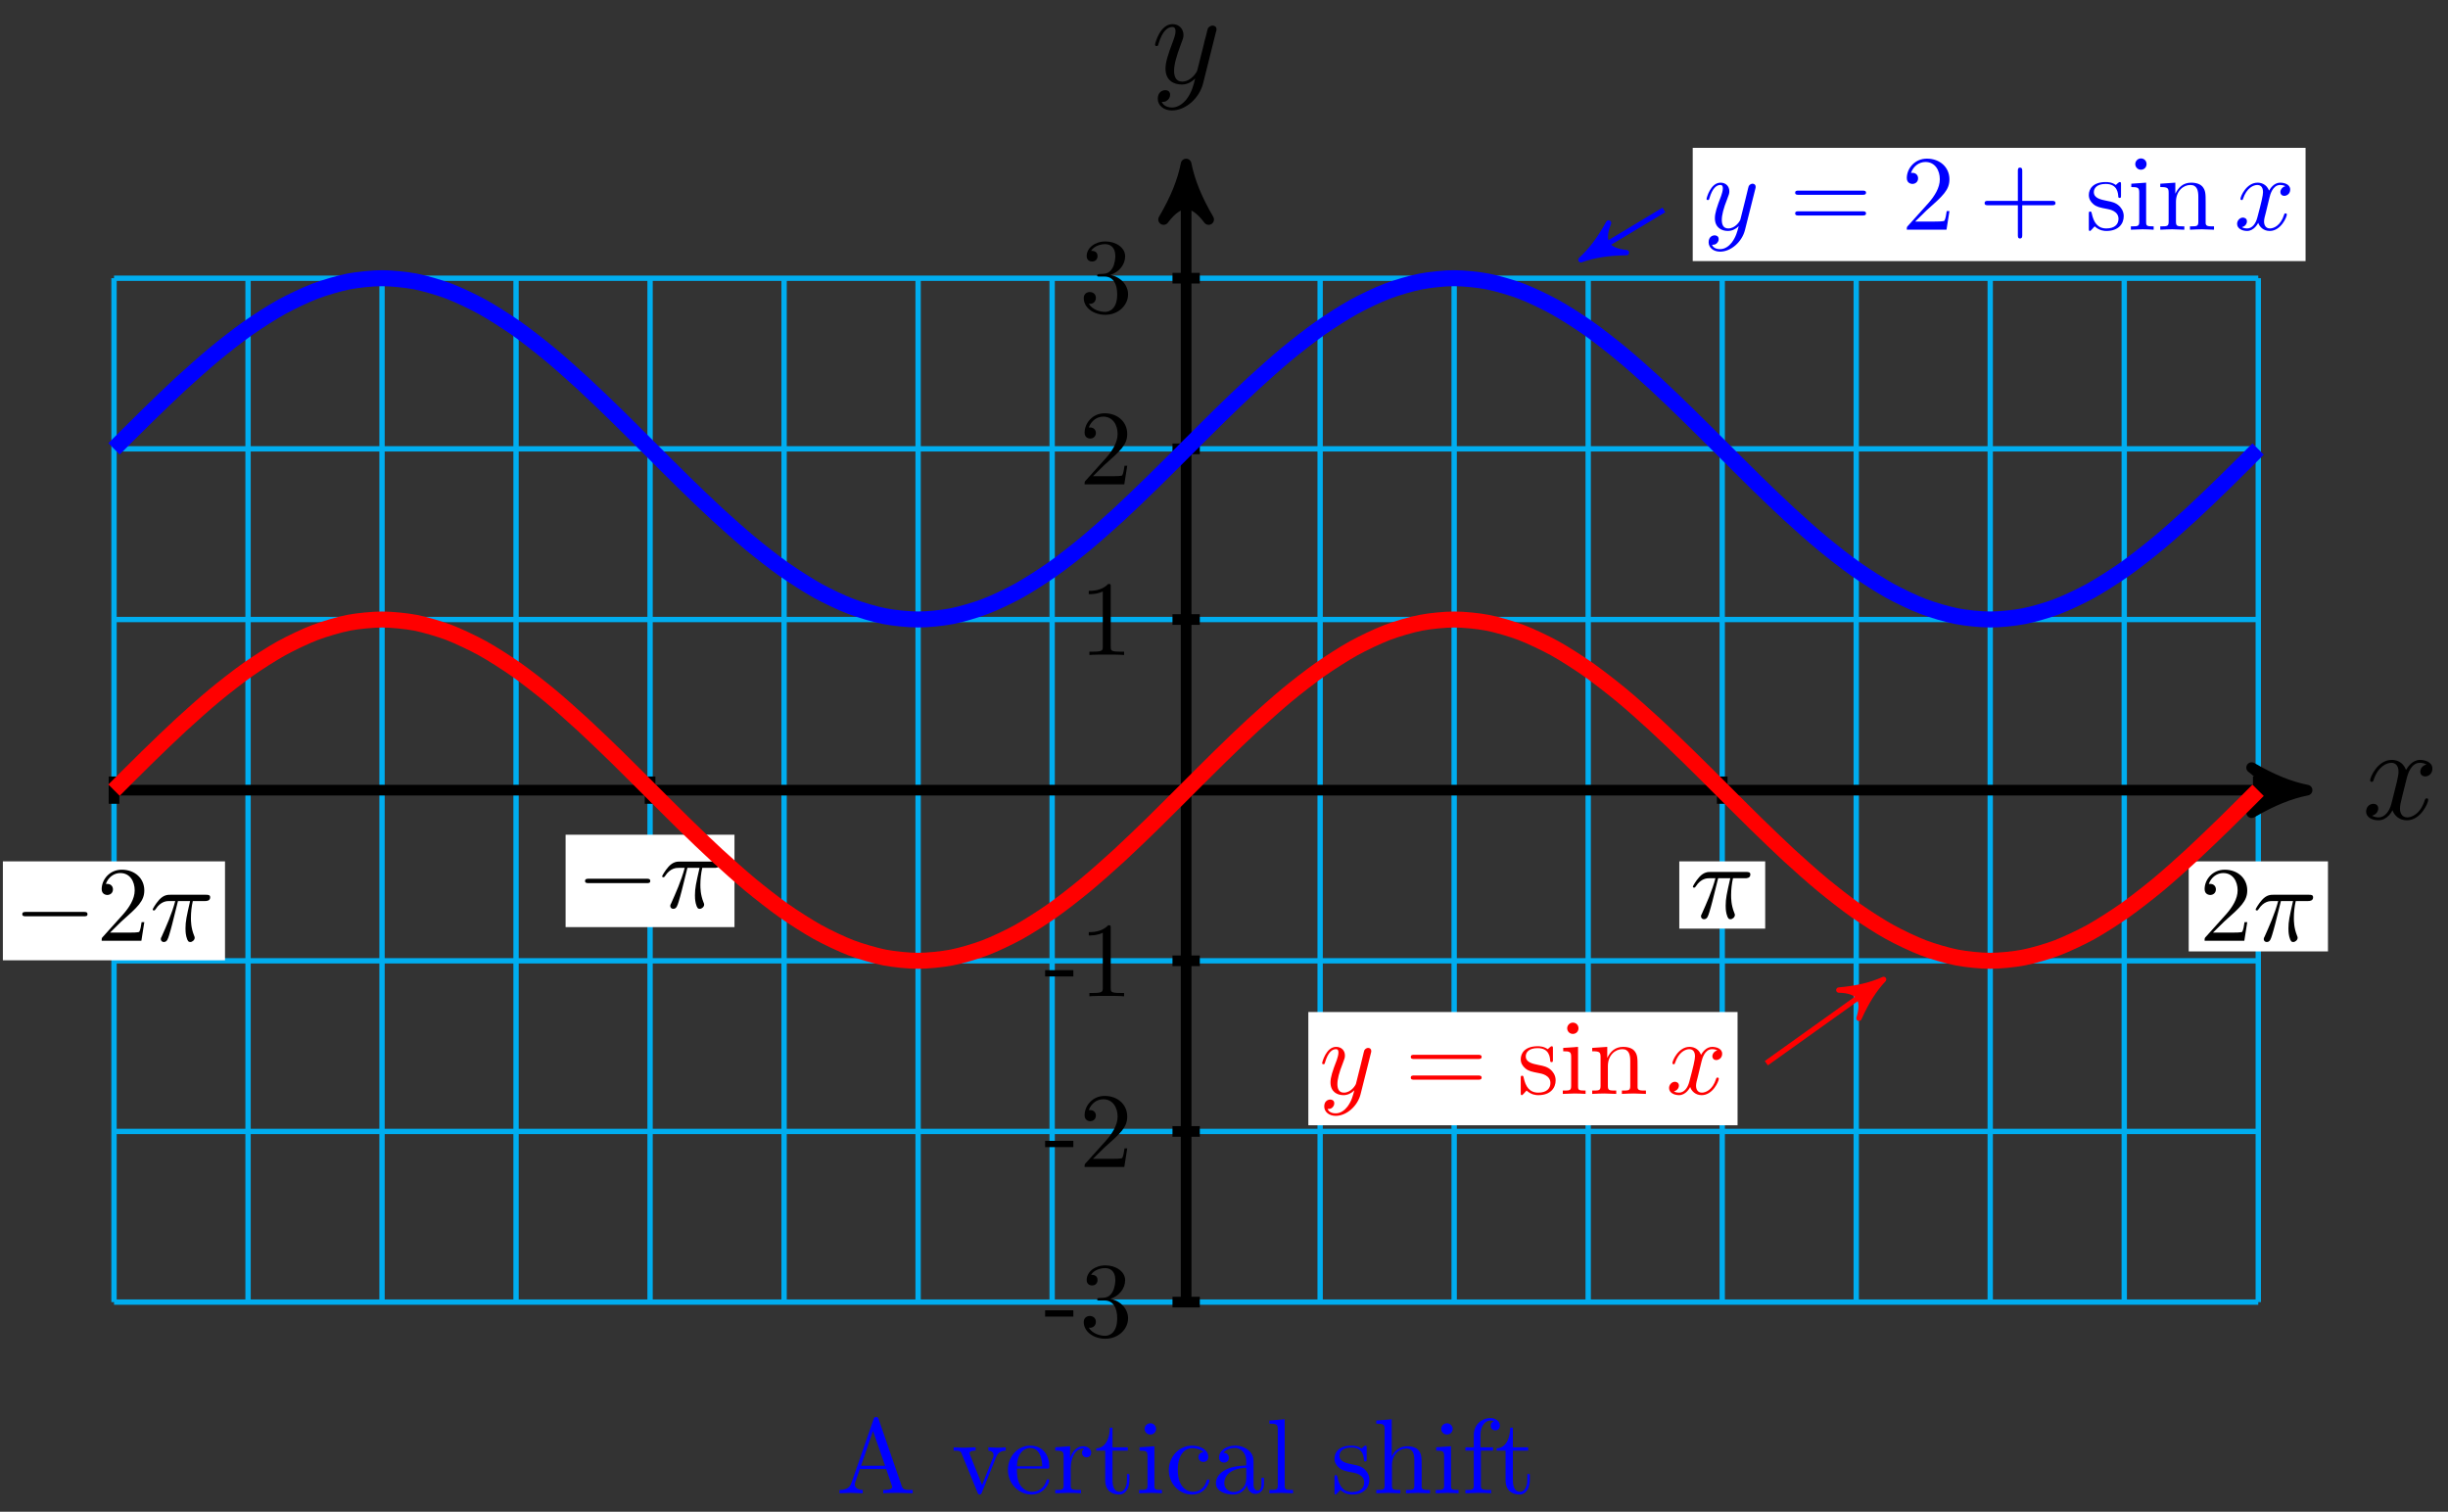 <?xml version="1.0" encoding="UTF-8"?>
<svg xmlns="http://www.w3.org/2000/svg" xmlns:xlink="http://www.w3.org/1999/xlink" width="183pt" height="113pt" viewBox="0 0 183 113" version="1.1">
<rect x="0" y="0" width="183" height="113" fill="#333333" stroke="none"/>
<defs>
<g>
<symbol overflow="visible" id="glyph0-0">
<path style="stroke:none;" d=""/>
</symbol>
<symbol overflow="visible" id="glyph0-1">
<path style="stroke:none;" d="M 3.328 -3.016 C 3.391 -3.266 3.625 -4.188 4.312 -4.188 C 4.359 -4.188 4.609 -4.188 4.812 -4.062 C 4.531 -4 4.344 -3.766 4.344 -3.516 C 4.344 -3.359 4.453 -3.172 4.719 -3.172 C 4.938 -3.172 5.25 -3.344 5.25 -3.75 C 5.25 -4.266 4.672 -4.406 4.328 -4.406 C 3.75 -4.406 3.406 -3.875 3.281 -3.656 C 3.031 -4.312 2.5 -4.406 2.203 -4.406 C 1.172 -4.406 0.594 -3.125 0.594 -2.875 C 0.594 -2.766 0.703 -2.766 0.719 -2.766 C 0.797 -2.766 0.828 -2.797 0.844 -2.875 C 1.188 -3.938 1.844 -4.188 2.188 -4.188 C 2.375 -4.188 2.719 -4.094 2.719 -3.516 C 2.719 -3.203 2.547 -2.547 2.188 -1.141 C 2.031 -0.531 1.672 -0.109 1.234 -0.109 C 1.172 -0.109 0.953 -0.109 0.734 -0.234 C 0.984 -0.297 1.203 -0.5 1.203 -0.781 C 1.203 -1.047 0.984 -1.125 0.844 -1.125 C 0.531 -1.125 0.297 -0.875 0.297 -0.547 C 0.297 -0.094 0.781 0.109 1.219 0.109 C 1.891 0.109 2.25 -0.594 2.266 -0.641 C 2.391 -0.281 2.75 0.109 3.344 0.109 C 4.375 0.109 4.938 -1.172 4.938 -1.422 C 4.938 -1.531 4.859 -1.531 4.828 -1.531 C 4.734 -1.531 4.719 -1.484 4.688 -1.422 C 4.359 -0.344 3.688 -0.109 3.375 -0.109 C 2.984 -0.109 2.828 -0.422 2.828 -0.766 C 2.828 -0.984 2.875 -1.203 2.984 -1.641 Z M 3.328 -3.016 "/>
</symbol>
<symbol overflow="visible" id="glyph0-2">
<path style="stroke:none;" d="M 4.844 -3.797 C 4.891 -3.938 4.891 -3.953 4.891 -4.031 C 4.891 -4.203 4.75 -4.297 4.594 -4.297 C 4.5 -4.297 4.344 -4.234 4.25 -4.094 C 4.234 -4.031 4.141 -3.734 4.109 -3.547 C 4.031 -3.297 3.969 -3.016 3.906 -2.75 L 3.453 -0.953 C 3.422 -0.812 2.984 -0.109 2.328 -0.109 C 1.828 -0.109 1.719 -0.547 1.719 -0.922 C 1.719 -1.375 1.891 -2 2.219 -2.875 C 2.375 -3.281 2.422 -3.391 2.422 -3.594 C 2.422 -4.031 2.109 -4.406 1.609 -4.406 C 0.656 -4.406 0.297 -2.953 0.297 -2.875 C 0.297 -2.766 0.391 -2.766 0.406 -2.766 C 0.516 -2.766 0.516 -2.797 0.562 -2.953 C 0.844 -3.891 1.234 -4.188 1.578 -4.188 C 1.656 -4.188 1.828 -4.188 1.828 -3.875 C 1.828 -3.625 1.719 -3.359 1.656 -3.172 C 1.25 -2.109 1.078 -1.547 1.078 -1.078 C 1.078 -0.188 1.703 0.109 2.297 0.109 C 2.688 0.109 3.016 -0.062 3.297 -0.344 C 3.172 0.172 3.047 0.672 2.656 1.203 C 2.391 1.531 2.016 1.828 1.562 1.828 C 1.422 1.828 0.969 1.797 0.797 1.406 C 0.953 1.406 1.094 1.406 1.219 1.281 C 1.328 1.203 1.422 1.062 1.422 0.875 C 1.422 0.562 1.156 0.531 1.062 0.531 C 0.828 0.531 0.5 0.688 0.5 1.172 C 0.5 1.672 0.938 2.047 1.562 2.047 C 2.578 2.047 3.609 1.141 3.891 0.016 Z M 4.844 -3.797 "/>
</symbol>
<symbol overflow="visible" id="glyph1-0">
<path style="stroke:none;" d=""/>
</symbol>
<symbol overflow="visible" id="glyph1-1">
<path style="stroke:none;" d="M 2.203 -1.484 L 2.203 -1.953 L 0.094 -1.953 L 0.094 -1.484 Z M 2.203 -1.484 "/>
</symbol>
<symbol overflow="visible" id="glyph1-2">
<path style="stroke:none;" d="M 3.641 -1.359 C 3.641 -2.016 3.141 -2.641 2.312 -2.812 C 2.969 -3.016 3.422 -3.578 3.422 -4.203 C 3.422 -4.859 2.719 -5.312 1.953 -5.312 C 1.156 -5.312 0.547 -4.828 0.547 -4.219 C 0.547 -3.953 0.719 -3.812 0.953 -3.812 C 1.203 -3.812 1.359 -3.984 1.359 -4.219 C 1.359 -4.609 0.984 -4.609 0.875 -4.609 C 1.109 -5 1.641 -5.109 1.922 -5.109 C 2.25 -5.109 2.688 -4.938 2.688 -4.219 C 2.688 -4.125 2.672 -3.656 2.469 -3.312 C 2.234 -2.922 1.953 -2.906 1.766 -2.891 C 1.703 -2.891 1.5 -2.875 1.453 -2.875 C 1.391 -2.859 1.328 -2.859 1.328 -2.766 C 1.328 -2.688 1.391 -2.688 1.516 -2.688 L 1.875 -2.688 C 2.531 -2.688 2.828 -2.141 2.828 -1.359 C 2.828 -0.281 2.266 -0.047 1.922 -0.047 C 1.578 -0.047 0.984 -0.188 0.703 -0.656 C 0.984 -0.609 1.234 -0.781 1.234 -1.094 C 1.234 -1.375 1.016 -1.531 0.781 -1.531 C 0.594 -1.531 0.328 -1.422 0.328 -1.078 C 0.328 -0.344 1.078 0.172 1.938 0.172 C 2.922 0.172 3.641 -0.547 3.641 -1.359 Z M 3.641 -1.359 "/>
</symbol>
<symbol overflow="visible" id="glyph1-3">
<path style="stroke:none;" d="M 3.578 -1.391 L 3.375 -1.391 C 3.344 -1.141 3.281 -0.797 3.203 -0.672 C 3.141 -0.609 2.625 -0.609 2.453 -0.609 L 1.016 -0.609 L 1.859 -1.438 C 3.094 -2.531 3.578 -2.969 3.578 -3.766 C 3.578 -4.672 2.859 -5.312 1.891 -5.312 C 0.984 -5.312 0.391 -4.578 0.391 -3.859 C 0.391 -3.422 0.797 -3.422 0.828 -3.422 C 0.953 -3.422 1.234 -3.516 1.234 -3.844 C 1.234 -4.047 1.094 -4.25 0.812 -4.25 C 0.75 -4.25 0.734 -4.25 0.703 -4.25 C 0.891 -4.766 1.328 -5.062 1.781 -5.062 C 2.516 -5.062 2.859 -4.422 2.859 -3.766 C 2.859 -3.125 2.453 -2.5 2.016 -2 L 0.484 -0.297 C 0.391 -0.203 0.391 -0.188 0.391 0 L 3.359 0 Z M 3.578 -1.391 "/>
</symbol>
<symbol overflow="visible" id="glyph1-4">
<path style="stroke:none;" d="M 3.344 0 L 3.344 -0.25 L 3.078 -0.25 C 2.359 -0.25 2.344 -0.328 2.344 -0.625 L 2.344 -5.094 C 2.344 -5.297 2.344 -5.312 2.156 -5.312 C 1.672 -4.797 0.969 -4.797 0.703 -4.797 L 0.703 -4.547 C 0.875 -4.547 1.344 -4.547 1.75 -4.75 L 1.75 -0.625 C 1.75 -0.344 1.734 -0.25 1.016 -0.25 L 0.75 -0.25 L 0.75 0 C 1.031 -0.031 1.734 -0.031 2.047 -0.031 C 2.359 -0.031 3.062 -0.031 3.344 0 Z M 3.344 0 "/>
</symbol>
<symbol overflow="visible" id="glyph1-5">
<path style="stroke:none;" d="M 5.719 0 L 5.719 -0.25 L 5.562 -0.25 C 5.094 -0.25 4.984 -0.297 4.891 -0.562 L 3.172 -5.547 C 3.125 -5.656 3.109 -5.703 2.984 -5.703 C 2.859 -5.703 2.844 -5.656 2.797 -5.547 L 1.141 -0.781 C 1 -0.375 0.688 -0.25 0.25 -0.25 L 0.25 0 L 1.062 -0.031 L 1.984 0 L 1.984 -0.25 C 1.578 -0.25 1.391 -0.453 1.391 -0.656 C 1.391 -0.672 1.391 -0.75 1.406 -0.766 L 1.766 -1.812 L 3.734 -1.812 L 4.156 -0.594 C 4.172 -0.562 4.188 -0.516 4.188 -0.484 C 4.188 -0.25 3.734 -0.25 3.516 -0.25 L 3.516 0 C 3.812 -0.031 4.359 -0.031 4.672 -0.031 Z M 3.656 -2.062 L 1.859 -2.062 L 2.75 -4.656 Z M 3.656 -2.062 "/>
</symbol>
<symbol overflow="visible" id="glyph1-6">
<path style="stroke:none;" d="M 4.047 -3.188 L 4.047 -3.438 C 3.859 -3.422 3.641 -3.406 3.453 -3.406 L 2.75 -3.438 L 2.75 -3.188 C 3.047 -3.172 3.141 -3 3.141 -2.844 C 3.141 -2.766 3.125 -2.734 3.094 -2.656 L 2.281 -0.625 L 1.391 -2.844 C 1.344 -2.953 1.344 -2.984 1.344 -2.984 C 1.344 -3.188 1.656 -3.188 1.797 -3.188 L 1.797 -3.438 L 0.922 -3.406 C 0.703 -3.406 0.391 -3.422 0.156 -3.438 L 0.156 -3.188 C 0.656 -3.188 0.688 -3.141 0.781 -2.891 L 1.938 -0.062 C 1.984 0.047 2 0.094 2.109 0.094 C 2.203 0.094 2.234 0.016 2.266 -0.062 L 3.312 -2.656 C 3.391 -2.844 3.516 -3.172 4.047 -3.188 Z M 4.047 -3.188 "/>
</symbol>
<symbol overflow="visible" id="glyph1-7">
<path style="stroke:none;" d="M 3.312 -0.953 C 3.312 -1.031 3.25 -1.047 3.203 -1.047 C 3.125 -1.047 3.109 -1 3.094 -0.938 C 2.828 -0.109 2.109 -0.109 2.031 -0.109 C 1.625 -0.109 1.312 -0.344 1.125 -0.641 C 0.891 -1.031 0.891 -1.547 0.891 -1.844 L 3.109 -1.844 C 3.281 -1.844 3.312 -1.844 3.312 -2.016 C 3.312 -2.797 2.875 -3.562 1.875 -3.562 C 0.953 -3.562 0.219 -2.75 0.219 -1.75 C 0.219 -0.688 1.062 0.094 1.969 0.094 C 2.953 0.094 3.312 -0.797 3.312 -0.953 Z M 2.781 -2.016 L 0.891 -2.016 C 0.938 -3.203 1.609 -3.391 1.875 -3.391 C 2.703 -3.391 2.781 -2.312 2.781 -2.016 Z M 2.781 -2.016 "/>
</symbol>
<symbol overflow="visible" id="glyph1-8">
<path style="stroke:none;" d="M 2.906 -3.031 C 2.906 -3.297 2.656 -3.516 2.312 -3.516 C 1.734 -3.516 1.438 -2.984 1.328 -2.641 L 1.328 -3.516 L 0.219 -3.438 L 0.219 -3.188 C 0.781 -3.188 0.844 -3.125 0.844 -2.734 L 0.844 -0.609 C 0.844 -0.25 0.75 -0.25 0.219 -0.25 L 0.219 0 L 1.125 -0.031 C 1.453 -0.031 1.828 -0.031 2.141 0 L 2.141 -0.25 L 1.969 -0.25 C 1.391 -0.25 1.375 -0.328 1.375 -0.625 L 1.375 -1.844 C 1.375 -2.641 1.703 -3.344 2.312 -3.344 C 2.359 -3.344 2.375 -3.344 2.406 -3.344 C 2.375 -3.328 2.219 -3.234 2.219 -3.031 C 2.219 -2.812 2.375 -2.688 2.562 -2.688 C 2.703 -2.688 2.906 -2.781 2.906 -3.031 Z M 2.906 -3.031 "/>
</symbol>
<symbol overflow="visible" id="glyph1-9">
<path style="stroke:none;" d="M 2.641 -0.984 L 2.641 -1.438 L 2.453 -1.438 L 2.453 -1 C 2.453 -0.422 2.203 -0.109 1.906 -0.109 C 1.375 -0.109 1.375 -0.844 1.375 -0.969 L 1.375 -3.188 L 2.516 -3.188 L 2.516 -3.438 L 1.375 -3.438 L 1.375 -4.906 L 1.172 -4.906 C 1.172 -4.25 0.938 -3.391 0.156 -3.359 L 0.156 -3.188 L 0.828 -3.188 L 0.828 -0.984 C 0.828 -0.016 1.562 0.094 1.859 0.094 C 2.422 0.094 2.641 -0.484 2.641 -0.984 Z M 2.641 -0.984 "/>
</symbol>
<symbol overflow="visible" id="glyph1-10">
<path style="stroke:none;" d="M 1.969 0 L 1.969 -0.25 C 1.438 -0.25 1.406 -0.281 1.406 -0.594 L 1.406 -3.516 L 0.297 -3.438 L 0.297 -3.188 C 0.812 -3.188 0.891 -3.141 0.891 -2.75 L 0.891 -0.609 C 0.891 -0.25 0.797 -0.25 0.266 -0.25 L 0.266 0 L 1.141 -0.031 C 1.422 -0.031 1.703 -0.016 1.969 0 Z M 1.531 -4.812 C 1.531 -5.031 1.344 -5.234 1.109 -5.234 C 0.844 -5.234 0.672 -5.016 0.672 -4.812 C 0.672 -4.594 0.859 -4.391 1.094 -4.391 C 1.375 -4.391 1.531 -4.609 1.531 -4.812 Z M 1.531 -4.812 "/>
</symbol>
<symbol overflow="visible" id="glyph1-11">
<path style="stroke:none;" d="M 3.312 -0.953 C 3.312 -1.031 3.234 -1.031 3.203 -1.031 C 3.125 -1.031 3.109 -1 3.094 -0.953 C 2.875 -0.203 2.344 -0.109 2.062 -0.109 C 1.641 -0.109 0.938 -0.453 0.938 -1.734 C 0.938 -3.031 1.578 -3.375 2.016 -3.375 C 2.078 -3.375 2.578 -3.359 2.859 -3.078 C 2.531 -3.047 2.484 -2.812 2.484 -2.703 C 2.484 -2.5 2.625 -2.344 2.859 -2.344 C 3.062 -2.344 3.219 -2.484 3.219 -2.719 C 3.219 -3.266 2.609 -3.562 2 -3.562 C 1 -3.562 0.266 -2.703 0.266 -1.719 C 0.266 -0.703 1.062 0.094 1.984 0.094 C 3.047 0.094 3.312 -0.875 3.312 -0.953 Z M 3.312 -0.953 "/>
</symbol>
<symbol overflow="visible" id="glyph1-12">
<path style="stroke:none;" d="M 3.844 -0.703 L 3.844 -1.156 L 3.656 -1.156 L 3.656 -0.703 C 3.656 -0.25 3.453 -0.203 3.359 -0.203 C 3.094 -0.203 3.062 -0.562 3.062 -0.594 L 3.062 -2.188 C 3.062 -2.531 3.062 -2.844 2.781 -3.125 C 2.469 -3.438 2.078 -3.562 1.688 -3.562 C 1.031 -3.562 0.484 -3.203 0.484 -2.672 C 0.484 -2.438 0.641 -2.297 0.859 -2.297 C 1.078 -2.297 1.219 -2.453 1.219 -2.656 C 1.219 -2.75 1.172 -3.016 0.812 -3.031 C 1.031 -3.312 1.422 -3.391 1.672 -3.391 C 2.062 -3.391 2.516 -3.078 2.516 -2.375 L 2.516 -2.078 C 2.109 -2.062 1.547 -2.031 1.047 -1.797 C 0.453 -1.516 0.25 -1.109 0.25 -0.75 C 0.25 -0.109 1.031 0.094 1.531 0.094 C 2.062 0.094 2.422 -0.234 2.578 -0.609 C 2.609 -0.281 2.828 0.047 3.203 0.047 C 3.359 0.047 3.844 -0.062 3.844 -0.703 Z M 2.516 -1.109 C 2.516 -0.359 1.938 -0.094 1.578 -0.094 C 1.188 -0.094 0.875 -0.359 0.875 -0.766 C 0.875 -1.203 1.203 -1.859 2.516 -1.906 Z M 2.516 -1.109 "/>
</symbol>
<symbol overflow="visible" id="glyph1-13">
<path style="stroke:none;" d="M 2.031 0 L 2.031 -0.25 C 1.5 -0.25 1.406 -0.25 1.406 -0.609 L 1.406 -5.531 L 0.266 -5.438 L 0.266 -5.203 C 0.828 -5.203 0.891 -5.141 0.891 -4.75 L 0.891 -0.609 C 0.891 -0.25 0.797 -0.25 0.266 -0.25 L 0.266 0 L 1.141 -0.031 Z M 2.031 0 "/>
</symbol>
<symbol overflow="visible" id="glyph1-14">
<path style="stroke:none;" d="M 2.875 -1.016 C 2.875 -1.438 2.625 -1.688 2.531 -1.781 C 2.266 -2.031 1.953 -2.094 1.625 -2.156 C 1.172 -2.25 0.641 -2.344 0.641 -2.812 C 0.641 -3.094 0.859 -3.422 1.531 -3.422 C 2.422 -3.422 2.453 -2.703 2.469 -2.453 C 2.484 -2.375 2.562 -2.375 2.562 -2.375 C 2.672 -2.375 2.672 -2.422 2.672 -2.578 L 2.672 -3.375 C 2.672 -3.516 2.672 -3.562 2.578 -3.562 C 2.547 -3.562 2.531 -3.562 2.422 -3.469 C 2.406 -3.438 2.312 -3.375 2.281 -3.344 C 1.984 -3.562 1.656 -3.562 1.531 -3.562 C 0.562 -3.562 0.266 -3.031 0.266 -2.594 C 0.266 -2.312 0.391 -2.094 0.609 -1.906 C 0.859 -1.703 1.078 -1.656 1.656 -1.547 C 1.828 -1.516 2.484 -1.391 2.484 -0.812 C 2.484 -0.406 2.203 -0.094 1.578 -0.094 C 0.922 -0.094 0.625 -0.547 0.484 -1.219 C 0.453 -1.328 0.453 -1.359 0.359 -1.359 C 0.266 -1.359 0.266 -1.297 0.266 -1.156 L 0.266 -0.109 C 0.266 0.031 0.266 0.094 0.344 0.094 C 0.391 0.094 0.391 0.078 0.547 -0.078 C 0.562 -0.094 0.562 -0.109 0.703 -0.25 C 1.062 0.078 1.422 0.094 1.578 0.094 C 2.5 0.094 2.875 -0.453 2.875 -1.016 Z M 2.875 -1.016 "/>
</symbol>
<symbol overflow="visible" id="glyph1-15">
<path style="stroke:none;" d="M 4.266 0 L 4.266 -0.25 C 3.844 -0.25 3.656 -0.25 3.641 -0.484 L 3.641 -2.016 C 3.641 -2.688 3.641 -2.938 3.391 -3.234 C 3.281 -3.359 3.016 -3.516 2.562 -3.516 C 1.891 -3.516 1.531 -3.047 1.406 -2.75 L 1.406 -5.531 L 0.25 -5.438 L 0.25 -5.203 C 0.812 -5.203 0.875 -5.141 0.875 -4.75 L 0.875 -0.609 C 0.875 -0.25 0.781 -0.25 0.25 -0.25 L 0.25 0 L 1.156 -0.031 L 2.047 0 L 2.047 -0.25 C 1.516 -0.25 1.422 -0.25 1.422 -0.609 L 1.422 -2.078 C 1.422 -2.906 1.984 -3.344 2.5 -3.344 C 3 -3.344 3.094 -2.922 3.094 -2.469 L 3.094 -0.609 C 3.094 -0.25 3 -0.25 2.469 -0.25 L 2.469 0 L 3.375 -0.031 Z M 4.266 0 "/>
</symbol>
<symbol overflow="visible" id="glyph1-16">
<path style="stroke:none;" d="M 2.844 -5.062 C 2.844 -5.359 2.547 -5.625 2.125 -5.625 C 1.562 -5.625 0.891 -5.203 0.891 -4.344 L 0.891 -3.438 L 0.266 -3.438 L 0.266 -3.188 L 0.891 -3.188 L 0.891 -0.609 C 0.891 -0.25 0.812 -0.25 0.266 -0.25 L 0.266 0 L 1.172 -0.031 C 1.5 -0.031 1.875 -0.031 2.188 0 L 2.188 -0.25 L 2.031 -0.25 C 1.438 -0.25 1.422 -0.328 1.422 -0.625 L 1.422 -3.188 L 2.328 -3.188 L 2.328 -3.438 L 1.391 -3.438 L 1.391 -4.359 C 1.391 -5.062 1.781 -5.438 2.125 -5.438 C 2.156 -5.438 2.266 -5.438 2.391 -5.391 C 2.297 -5.359 2.156 -5.25 2.156 -5.047 C 2.156 -4.875 2.281 -4.703 2.5 -4.703 C 2.719 -4.703 2.844 -4.875 2.844 -5.062 Z M 2.844 -5.062 "/>
</symbol>
<symbol overflow="visible" id="glyph2-0">
<path style="stroke:none;" d=""/>
</symbol>
<symbol overflow="visible" id="glyph2-1">
<path style="stroke:none;" d="M 2.109 -2.969 L 3.016 -2.969 C 2.75 -1.797 2.672 -1.453 2.672 -0.922 C 2.672 -0.797 2.672 -0.578 2.734 -0.312 C 2.828 0.047 2.906 0.094 3.031 0.094 C 3.188 0.094 3.359 -0.062 3.359 -0.219 C 3.359 -0.266 3.359 -0.281 3.312 -0.391 C 3.078 -0.969 3.078 -1.484 3.078 -1.703 C 3.078 -2.125 3.125 -2.562 3.219 -2.969 L 4.125 -2.969 C 4.234 -2.969 4.516 -2.969 4.516 -3.25 C 4.516 -3.438 4.344 -3.438 4.203 -3.438 L 1.531 -3.438 C 1.359 -3.438 1.047 -3.438 0.703 -3.062 C 0.422 -2.75 0.219 -2.375 0.219 -2.344 C 0.219 -2.328 0.219 -2.266 0.312 -2.266 C 0.375 -2.266 0.391 -2.297 0.438 -2.359 C 0.828 -2.969 1.297 -2.969 1.453 -2.969 L 1.906 -2.969 C 1.656 -2.016 1.219 -1.047 0.891 -0.312 C 0.828 -0.203 0.828 -0.188 0.828 -0.125 C 0.828 0.031 0.953 0.094 1.047 0.094 C 1.297 0.094 1.359 -0.141 1.453 -0.438 C 1.562 -0.797 1.562 -0.812 1.672 -1.219 Z M 2.109 -2.969 "/>
</symbol>
<symbol overflow="visible" id="glyph2-2">
<path style="stroke:none;" d="M 3.875 -3.031 C 3.906 -3.141 3.906 -3.156 3.906 -3.219 C 3.906 -3.359 3.797 -3.438 3.672 -3.438 C 3.594 -3.438 3.469 -3.391 3.391 -3.266 C 3.375 -3.234 3.312 -2.984 3.281 -2.844 C 3.234 -2.625 3.172 -2.422 3.125 -2.203 L 2.766 -0.766 C 2.734 -0.641 2.391 -0.094 1.859 -0.094 C 1.453 -0.094 1.375 -0.438 1.375 -0.734 C 1.375 -1.094 1.5 -1.594 1.781 -2.297 C 1.906 -2.625 1.938 -2.703 1.938 -2.875 C 1.938 -3.234 1.688 -3.516 1.281 -3.516 C 0.531 -3.516 0.234 -2.359 0.234 -2.297 C 0.234 -2.219 0.312 -2.219 0.328 -2.219 C 0.406 -2.219 0.422 -2.234 0.453 -2.359 C 0.672 -3.109 0.984 -3.344 1.266 -3.344 C 1.328 -3.344 1.453 -3.344 1.453 -3.094 C 1.453 -2.891 1.375 -2.688 1.328 -2.531 C 1 -1.688 0.859 -1.234 0.859 -0.859 C 0.859 -0.156 1.359 0.094 1.828 0.094 C 2.141 0.094 2.422 -0.047 2.641 -0.266 C 2.531 0.141 2.438 0.531 2.125 0.953 C 1.906 1.234 1.609 1.453 1.25 1.453 C 1.125 1.453 0.766 1.438 0.641 1.125 C 0.766 1.125 0.875 1.125 0.984 1.031 C 1.062 0.953 1.141 0.859 1.141 0.703 C 1.141 0.453 0.922 0.422 0.844 0.422 C 0.656 0.422 0.391 0.547 0.391 0.938 C 0.391 1.344 0.75 1.641 1.25 1.641 C 2.062 1.641 2.891 0.906 3.109 0.016 Z M 3.875 -3.031 "/>
</symbol>
<symbol overflow="visible" id="glyph2-3">
<path style="stroke:none;" d="M 2.656 -2.406 C 2.703 -2.609 2.891 -3.344 3.453 -3.344 C 3.484 -3.344 3.688 -3.344 3.844 -3.25 C 3.625 -3.203 3.469 -3 3.469 -2.812 C 3.469 -2.688 3.547 -2.531 3.766 -2.531 C 3.938 -2.531 4.203 -2.672 4.203 -3 C 4.203 -3.406 3.734 -3.516 3.453 -3.516 C 3 -3.516 2.719 -3.094 2.625 -2.922 C 2.422 -3.438 1.984 -3.516 1.766 -3.516 C 0.938 -3.516 0.484 -2.5 0.484 -2.297 C 0.484 -2.219 0.562 -2.219 0.578 -2.219 C 0.641 -2.219 0.656 -2.234 0.672 -2.297 C 0.953 -3.141 1.469 -3.344 1.75 -3.344 C 1.891 -3.344 2.172 -3.281 2.172 -2.812 C 2.172 -2.562 2.047 -2.031 1.75 -0.922 C 1.625 -0.422 1.344 -0.094 0.984 -0.094 C 0.938 -0.094 0.75 -0.094 0.594 -0.188 C 0.781 -0.234 0.969 -0.391 0.969 -0.625 C 0.969 -0.844 0.781 -0.906 0.672 -0.906 C 0.438 -0.906 0.234 -0.688 0.234 -0.438 C 0.234 -0.078 0.625 0.094 0.984 0.094 C 1.5 0.094 1.797 -0.469 1.812 -0.516 C 1.906 -0.219 2.203 0.094 2.672 0.094 C 3.5 0.094 3.953 -0.938 3.953 -1.141 C 3.953 -1.219 3.875 -1.219 3.859 -1.219 C 3.781 -1.219 3.766 -1.188 3.75 -1.125 C 3.484 -0.281 2.953 -0.094 2.688 -0.094 C 2.375 -0.094 2.25 -0.344 2.25 -0.609 C 2.25 -0.781 2.297 -0.969 2.391 -1.312 Z M 2.656 -2.406 "/>
</symbol>
<symbol overflow="visible" id="glyph3-0">
<path style="stroke:none;" d=""/>
</symbol>
<symbol overflow="visible" id="glyph3-1">
<path style="stroke:none;" d="M 1.016 -0.609 L 1.859 -1.438 C 3.094 -2.531 3.578 -2.969 3.578 -3.766 C 3.578 -4.672 2.859 -5.312 1.891 -5.312 C 0.984 -5.312 0.391 -4.578 0.391 -3.859 C 0.391 -3.422 0.797 -3.422 0.828 -3.422 C 0.953 -3.422 1.234 -3.516 1.234 -3.844 C 1.234 -4.047 1.094 -4.25 0.812 -4.25 C 0.75 -4.25 0.734 -4.25 0.703 -4.25 C 0.891 -4.766 1.328 -5.062 1.781 -5.062 C 2.516 -5.062 2.859 -4.422 2.859 -3.766 C 2.859 -3.125 2.453 -2.5 2.016 -2 L 0.484 -0.297 C 0.391 -0.203 0.391 -0.188 0.391 0 L 3.359 0 L 3.578 -1.391 L 3.375 -1.391 C 3.344 -1.141 3.281 -0.797 3.203 -0.672 C 3.141 -0.609 2.625 -0.609 2.453 -0.609 Z M 1.016 -0.609 "/>
</symbol>
<symbol overflow="visible" id="glyph3-2">
<path style="stroke:none;" d="M 5.469 -2.609 C 5.594 -2.609 5.75 -2.609 5.75 -2.766 C 5.75 -2.922 5.594 -2.922 5.484 -2.922 L 0.703 -2.922 C 0.594 -2.922 0.453 -2.922 0.453 -2.766 C 0.453 -2.609 0.594 -2.609 0.719 -2.609 Z M 5.484 -1.062 C 5.594 -1.062 5.75 -1.062 5.75 -1.219 C 5.75 -1.375 5.594 -1.375 5.469 -1.375 L 0.719 -1.375 C 0.594 -1.375 0.453 -1.375 0.453 -1.219 C 0.453 -1.062 0.594 -1.062 0.703 -1.062 Z M 5.484 -1.062 "/>
</symbol>
<symbol overflow="visible" id="glyph3-3">
<path style="stroke:none;" d="M 1.656 -1.547 C 1.828 -1.516 2.484 -1.391 2.484 -0.812 C 2.484 -0.406 2.203 -0.094 1.578 -0.094 C 0.922 -0.094 0.625 -0.547 0.484 -1.219 C 0.453 -1.328 0.453 -1.359 0.359 -1.359 C 0.266 -1.359 0.266 -1.297 0.266 -1.156 L 0.266 -0.109 C 0.266 0.031 0.266 0.094 0.344 0.094 C 0.391 0.094 0.391 0.078 0.547 -0.078 C 0.562 -0.094 0.562 -0.109 0.703 -0.25 C 1.062 0.078 1.422 0.094 1.578 0.094 C 2.5 0.094 2.875 -0.453 2.875 -1.016 C 2.875 -1.438 2.625 -1.688 2.531 -1.781 C 2.266 -2.031 1.953 -2.094 1.625 -2.156 C 1.172 -2.25 0.641 -2.344 0.641 -2.812 C 0.641 -3.094 0.859 -3.422 1.531 -3.422 C 2.422 -3.422 2.453 -2.703 2.469 -2.453 C 2.484 -2.375 2.547 -2.375 2.562 -2.375 C 2.672 -2.375 2.672 -2.422 2.672 -2.578 L 2.672 -3.375 C 2.672 -3.516 2.672 -3.562 2.578 -3.562 C 2.547 -3.562 2.531 -3.562 2.422 -3.469 C 2.406 -3.438 2.312 -3.375 2.281 -3.344 C 1.984 -3.562 1.656 -3.562 1.531 -3.562 C 0.562 -3.562 0.266 -3.031 0.266 -2.594 C 0.266 -2.312 0.391 -2.094 0.609 -1.906 C 0.859 -1.703 1.078 -1.656 1.656 -1.547 Z M 1.656 -1.547 "/>
</symbol>
<symbol overflow="visible" id="glyph3-4">
<path style="stroke:none;" d="M 1.406 -3.516 L 0.297 -3.438 L 0.297 -3.188 C 0.812 -3.188 0.891 -3.141 0.891 -2.75 L 0.891 -0.609 C 0.891 -0.25 0.797 -0.25 0.266 -0.25 L 0.266 0 C 0.516 -0.016 0.953 -0.031 1.141 -0.031 C 1.422 -0.031 1.703 -0.016 1.969 0 L 1.969 -0.25 C 1.438 -0.25 1.406 -0.281 1.406 -0.594 Z M 1.438 -4.906 C 1.438 -5.156 1.25 -5.328 1.016 -5.328 C 0.766 -5.328 0.594 -5.109 0.594 -4.906 C 0.594 -4.688 0.766 -4.484 1.016 -4.484 C 1.25 -4.484 1.438 -4.656 1.438 -4.906 Z M 1.438 -4.906 "/>
</symbol>
<symbol overflow="visible" id="glyph3-5">
<path style="stroke:none;" d="M 0.875 -2.734 L 0.875 -0.609 C 0.875 -0.25 0.781 -0.25 0.25 -0.25 L 0.25 0 C 0.531 -0.016 0.938 -0.031 1.156 -0.031 C 1.359 -0.031 1.781 -0.016 2.047 0 L 2.047 -0.25 C 1.516 -0.25 1.422 -0.25 1.422 -0.609 L 1.422 -2.078 C 1.422 -2.906 1.984 -3.344 2.5 -3.344 C 3 -3.344 3.094 -2.922 3.094 -2.469 L 3.094 -0.609 C 3.094 -0.25 3 -0.25 2.469 -0.25 L 2.469 0 C 2.75 -0.016 3.156 -0.031 3.375 -0.031 C 3.578 -0.031 4 -0.016 4.266 0 L 4.266 -0.25 C 3.844 -0.25 3.656 -0.25 3.641 -0.484 L 3.641 -2.016 C 3.641 -2.688 3.641 -2.938 3.391 -3.234 C 3.281 -3.359 3.016 -3.516 2.562 -3.516 C 1.969 -3.516 1.609 -3.172 1.375 -2.688 L 1.375 -3.516 L 0.25 -3.438 L 0.25 -3.188 C 0.812 -3.188 0.875 -3.125 0.875 -2.734 Z M 0.875 -2.734 "/>
</symbol>
<symbol overflow="visible" id="glyph3-6">
<path style="stroke:none;" d="M 3.266 -1.828 L 5.484 -1.828 C 5.594 -1.828 5.75 -1.828 5.75 -1.984 C 5.75 -2.156 5.594 -2.156 5.484 -2.156 L 3.266 -2.156 L 3.266 -4.375 C 3.266 -4.5 3.266 -4.641 3.094 -4.641 C 2.938 -4.641 2.938 -4.5 2.938 -4.375 L 2.938 -2.156 L 0.703 -2.156 C 0.594 -2.156 0.453 -2.156 0.453 -1.984 C 0.453 -1.828 0.594 -1.828 0.703 -1.828 L 2.938 -1.828 L 2.938 0.391 C 2.938 0.516 2.938 0.656 3.094 0.656 C 3.266 0.656 3.266 0.516 3.266 0.391 Z M 3.266 -1.828 "/>
</symbol>
<symbol overflow="visible" id="glyph4-0">
<path style="stroke:none;" d=""/>
</symbol>
<symbol overflow="visible" id="glyph4-1">
<path style="stroke:none;" d="M 5.25 -1.828 C 5.391 -1.828 5.531 -1.828 5.531 -1.984 C 5.531 -2.156 5.391 -2.156 5.25 -2.156 L 0.938 -2.156 C 0.812 -2.156 0.656 -2.156 0.656 -1.984 C 0.656 -1.828 0.812 -1.828 0.938 -1.828 Z M 5.25 -1.828 "/>
</symbol>
</g>
</defs>
<g id="surface1">
<path style="fill:none;stroke-width:0.399;stroke-linecap:butt;stroke-linejoin:miter;stroke:rgb(0%,67.839%,93.729%);stroke-opacity:1;stroke-miterlimit:10;" d="M -80.146 -38.268 L 80.147 -38.268 M -80.146 -25.511 L 80.147 -25.511 M -80.146 -12.757 L 80.147 -12.757 M -80.146 0 L 80.147 0 M -80.146 12.754 L 80.147 12.754 M -80.146 25.512 L 80.147 25.512 M -80.146 38.265 L 80.147 38.265 M -80.146 -38.268 L -80.146 38.269 M -70.127 -38.268 L -70.127 38.269 M -60.112 -38.268 L -60.112 38.269 M -50.093 -38.268 L -50.093 38.269 M -40.074 -38.268 L -40.074 38.269 M -30.055 -38.268 L -30.055 38.269 M -20.036 -38.268 L -20.036 38.269 M -10.017 -38.268 L -10.017 38.269 M -0.002 -38.268 L -0.002 38.269 M 10.017 -38.268 L 10.017 38.269 M 20.036 -38.268 L 20.036 38.269 M 30.055 -38.268 L 30.055 38.269 M 40.074 -38.268 L 40.074 38.269 M 50.093 -38.268 L 50.093 38.269 M 60.109 -38.268 L 60.109 38.269 M 70.128 -38.268 L 70.128 38.269 M 80.147 -38.268 L 80.147 38.269 " transform="matrix(1,0,0,-1,88.67,59.063)"/>
<path style="fill:none;stroke-width:0.797;stroke-linecap:butt;stroke-linejoin:miter;stroke:rgb(0%,0%,0%);stroke-opacity:1;stroke-miterlimit:10;" d="M -80.146 0 L 82.756 0 " transform="matrix(1,0,0,-1,88.67,59.063)"/>
<path style="fill-rule:nonzero;fill:rgb(0%,0%,0%);fill-opacity:1;stroke-width:0.797;stroke-linecap:butt;stroke-linejoin:round;stroke:rgb(0%,0%,0%);stroke-opacity:1;stroke-miterlimit:10;" d="M 1.036 0 C -0.261 0.258 -1.554 0.778 -3.108 1.684 C -1.554 0.52 -1.554 -0.519 -3.108 -1.683 C -1.554 -0.777 -0.261 -0.257 1.036 0 Z M 1.036 0 " transform="matrix(1,0,0,-1,171.429,59.063)"/>
<g style="fill:rgb(0%,0%,0%);fill-opacity:1;">
  <use xlink:href="#glyph0-1" x="176.583" y="61.208"/>
</g>
<path style="fill:none;stroke-width:0.797;stroke-linecap:butt;stroke-linejoin:miter;stroke:rgb(0%,0%,0%);stroke-opacity:1;stroke-miterlimit:10;" d="M -0.002 -38.268 L -0.002 45.761 " transform="matrix(1,0,0,-1,88.67,59.063)"/>
<path style="fill-rule:nonzero;fill:rgb(0%,0%,0%);fill-opacity:1;stroke-width:0.797;stroke-linecap:butt;stroke-linejoin:round;stroke:rgb(0%,0%,0%);stroke-opacity:1;stroke-miterlimit:10;" d="M 1.038 0.002 C -0.259 0.26 -1.556 0.775 -3.107 1.685 C -1.556 0.517 -1.556 -0.518 -3.107 -1.682 C -1.556 -0.776 -0.259 -0.26 1.038 0.002 Z M 1.038 0.002 " transform="matrix(0,-1,-1,0,88.67,13.3)"/>
<g style="fill:rgb(0%,0%,0%);fill-opacity:1;">
  <use xlink:href="#glyph0-2" x="86.049" y="6.209"/>
</g>
<path style="fill:none;stroke-width:0.797;stroke-linecap:butt;stroke-linejoin:miter;stroke:rgb(0%,0%,0%);stroke-opacity:1;stroke-miterlimit:10;" d="M 1.022 -38.268 L -1.021 -38.268 " transform="matrix(1,0,0,-1,88.67,59.063)"/>
<g style="fill:rgb(0%,0%,0%);fill-opacity:1;">
  <use xlink:href="#glyph1-1" x="78.034" y="99.898"/>
  <use xlink:href="#glyph1-2" x="80.688" y="99.898"/>
</g>
<path style="fill:none;stroke-width:0.797;stroke-linecap:butt;stroke-linejoin:miter;stroke:rgb(0%,0%,0%);stroke-opacity:1;stroke-miterlimit:10;" d="M 1.022 -25.511 L -1.021 -25.511 " transform="matrix(1,0,0,-1,88.67,59.063)"/>
<g style="fill:rgb(0%,0%,0%);fill-opacity:1;">
  <use xlink:href="#glyph1-1" x="78.034" y="87.23"/>
  <use xlink:href="#glyph1-3" x="80.688" y="87.23"/>
</g>
<path style="fill:none;stroke-width:0.797;stroke-linecap:butt;stroke-linejoin:miter;stroke:rgb(0%,0%,0%);stroke-opacity:1;stroke-miterlimit:10;" d="M 1.022 -12.757 L -1.021 -12.757 " transform="matrix(1,0,0,-1,88.67,59.063)"/>
<g style="fill:rgb(0%,0%,0%);fill-opacity:1;">
  <use xlink:href="#glyph1-1" x="78.034" y="74.473"/>
  <use xlink:href="#glyph1-4" x="80.688" y="74.473"/>
</g>
<path style="fill:none;stroke-width:0.797;stroke-linecap:butt;stroke-linejoin:miter;stroke:rgb(0%,0%,0%);stroke-opacity:1;stroke-miterlimit:10;" d="M 1.022 12.754 L -1.021 12.754 " transform="matrix(1,0,0,-1,88.67,59.063)"/>
<g style="fill:rgb(0%,0%,0%);fill-opacity:1;">
  <use xlink:href="#glyph1-4" x="80.688" y="48.961"/>
</g>
<path style="fill:none;stroke-width:0.797;stroke-linecap:butt;stroke-linejoin:miter;stroke:rgb(0%,0%,0%);stroke-opacity:1;stroke-miterlimit:10;" d="M 1.022 25.512 L -1.021 25.512 " transform="matrix(1,0,0,-1,88.67,59.063)"/>
<g style="fill:rgb(0%,0%,0%);fill-opacity:1;">
  <use xlink:href="#glyph1-3" x="80.688" y="36.205"/>
</g>
<path style="fill:none;stroke-width:0.797;stroke-linecap:butt;stroke-linejoin:miter;stroke:rgb(0%,0%,0%);stroke-opacity:1;stroke-miterlimit:10;" d="M 1.022 38.269 L -1.021 38.269 " transform="matrix(1,0,0,-1,88.67,59.063)"/>
<g style="fill:rgb(0%,0%,0%);fill-opacity:1;">
  <use xlink:href="#glyph1-2" x="80.688" y="23.36"/>
</g>
<path style="fill:none;stroke-width:0.797;stroke-linecap:butt;stroke-linejoin:miter;stroke:rgb(0%,0%,0%);stroke-opacity:1;stroke-miterlimit:10;" d="M 40.074 1.02 L 40.074 -1.019 " transform="matrix(1,0,0,-1,88.67,59.063)"/>
<path style=" stroke:none;fill-rule:nonzero;fill:rgb(100%,100%,100%);fill-opacity:1;" d="M 131.957 64.387 L 125.535 64.387 L 125.535 69.414 L 131.957 69.414 Z M 131.957 64.387 "/>
<g style="fill:rgb(0%,0%,0%);fill-opacity:1;">
  <use xlink:href="#glyph2-1" x="126.331" y="68.616"/>
</g>
<path style="fill:none;stroke-width:0.797;stroke-linecap:butt;stroke-linejoin:miter;stroke:rgb(0%,0%,0%);stroke-opacity:1;stroke-miterlimit:10;" d="M 80.147 1.02 L 80.147 -1.019 " transform="matrix(1,0,0,-1,88.67,59.063)"/>
<path style=" stroke:none;fill-rule:nonzero;fill:rgb(100%,100%,100%);fill-opacity:1;" d="M 174.027 64.387 L 163.617 64.387 L 163.617 71.117 L 174.027 71.117 Z M 174.027 64.387 "/>
<g style="fill:rgb(0%,0%,0%);fill-opacity:1;">
  <use xlink:href="#glyph3-1" x="164.415" y="70.321"/>
</g>
<g style="fill:rgb(0%,0%,0%);fill-opacity:1;">
  <use xlink:href="#glyph2-1" x="168.4" y="70.321"/>
</g>
<path style="fill:none;stroke-width:0.797;stroke-linecap:butt;stroke-linejoin:miter;stroke:rgb(0%,0%,0%);stroke-opacity:1;stroke-miterlimit:10;" d="M -40.074 1.02 L -40.074 -1.019 " transform="matrix(1,0,0,-1,88.67,59.063)"/>
<path style=" stroke:none;fill-rule:nonzero;fill:rgb(100%,100%,100%);fill-opacity:1;" d="M 54.906 62.395 L 42.281 62.395 L 42.281 69.301 L 54.906 69.301 Z M 54.906 62.395 "/>
<g style="fill:rgb(0%,0%,0%);fill-opacity:1;">
  <use xlink:href="#glyph4-1" x="43.079" y="67.841"/>
</g>
<g style="fill:rgb(0%,0%,0%);fill-opacity:1;">
  <use xlink:href="#glyph2-1" x="49.279" y="67.841"/>
</g>
<path style="fill:none;stroke-width:0.797;stroke-linecap:butt;stroke-linejoin:miter;stroke:rgb(0%,0%,0%);stroke-opacity:1;stroke-miterlimit:10;" d="M -80.146 1.02 L -80.146 -1.019 " transform="matrix(1,0,0,-1,88.67,59.063)"/>
<path style=" stroke:none;fill-rule:nonzero;fill:rgb(100%,100%,100%);fill-opacity:1;" d="M 16.82 64.387 L 0.215 64.387 L 0.215 71.781 L 16.82 71.781 Z M 16.82 64.387 "/>
<g style="fill:rgb(0%,0%,0%);fill-opacity:1;">
  <use xlink:href="#glyph4-1" x="1.01" y="70.321"/>
</g>
<g style="fill:rgb(0%,0%,0%);fill-opacity:1;">
  <use xlink:href="#glyph3-1" x="7.21" y="70.321"/>
</g>
<g style="fill:rgb(0%,0%,0%);fill-opacity:1;">
  <use xlink:href="#glyph2-1" x="11.195" y="70.321"/>
</g>
<path style="fill:none;stroke-width:1.196;stroke-linecap:butt;stroke-linejoin:miter;stroke:rgb(100%,0%,0%);stroke-opacity:1;stroke-miterlimit:10;" d="M -80.146 0 C -80.146 0 -78.338 1.813 -77.642 2.489 C -76.947 3.164 -75.834 4.243 -75.139 4.879 C -74.443 5.52 -73.33 6.512 -72.635 7.086 C -71.94 7.66 -70.826 8.532 -70.131 9.02 C -69.436 9.508 -68.323 10.223 -67.627 10.606 C -66.932 10.988 -65.815 11.52 -65.12 11.785 C -64.428 12.047 -63.311 12.375 -62.616 12.512 C -61.921 12.645 -60.807 12.754 -60.112 12.754 C -59.417 12.754 -58.304 12.645 -57.608 12.512 C -56.913 12.375 -55.8 12.051 -55.104 11.785 C -54.409 11.52 -53.296 10.988 -52.601 10.606 C -51.905 10.223 -50.788 9.508 -50.093 9.02 C -49.402 8.532 -48.285 7.664 -47.589 7.09 C -46.894 6.516 -45.781 5.52 -45.085 4.883 C -44.39 4.246 -43.277 3.168 -42.582 2.493 C -41.886 1.813 -40.773 0.692 -40.078 0.004 C -39.383 -0.687 -38.269 -1.808 -37.574 -2.484 C -36.879 -3.164 -35.762 -4.242 -35.066 -4.878 C -34.371 -5.515 -33.258 -6.511 -32.563 -7.085 C -31.867 -7.66 -30.754 -8.531 -30.059 -9.019 C -29.364 -9.507 -28.25 -10.218 -27.555 -10.605 C -26.86 -10.988 -25.747 -11.519 -25.051 -11.784 C -24.356 -12.046 -23.239 -12.374 -22.548 -12.511 C -21.852 -12.644 -20.735 -12.757 -20.04 -12.757 C -19.345 -12.757 -18.231 -12.644 -17.536 -12.511 C -16.841 -12.378 -15.728 -12.05 -15.032 -11.784 C -14.337 -11.523 -13.224 -10.992 -12.528 -10.609 C -11.833 -10.226 -10.72 -9.511 -10.025 -9.023 C -9.329 -8.535 -8.212 -7.663 -7.521 -7.089 C -6.826 -6.515 -5.709 -5.523 -5.013 -4.886 C -4.318 -4.249 -3.205 -3.171 -2.509 -2.496 C -1.814 -1.816 -0.701 -0.695 -0.006 -0.007 C 0.69 0.684 1.803 1.805 2.498 2.481 C 3.193 3.161 4.307 4.239 5.002 4.875 C 5.697 5.512 6.814 6.508 7.506 7.082 C 8.201 7.657 9.318 8.528 10.013 9.016 C 10.709 9.504 11.822 10.219 12.517 10.602 C 13.212 10.985 14.326 11.516 15.021 11.781 C 15.716 12.047 16.829 12.375 17.525 12.508 C 18.22 12.645 19.333 12.754 20.028 12.754 C 20.724 12.758 21.841 12.645 22.532 12.512 C 23.228 12.379 24.345 12.051 25.04 11.785 C 25.735 11.524 26.848 10.992 27.544 10.61 C 28.239 10.227 29.352 9.512 30.048 9.024 C 30.743 8.535 31.856 7.668 32.551 7.094 C 33.247 6.52 34.36 5.528 35.055 4.887 C 35.75 4.25 36.867 3.172 37.559 2.496 C 38.254 1.821 39.371 0.7 40.067 0.008 C 40.762 -0.683 41.875 -1.8 42.57 -2.48 C 43.266 -3.156 44.379 -4.234 45.074 -4.874 C 45.769 -5.511 46.883 -6.503 47.578 -7.078 C 48.273 -7.652 49.386 -8.523 50.082 -9.011 C 50.777 -9.503 51.894 -10.218 52.589 -10.601 C 53.281 -10.984 54.398 -11.515 55.093 -11.781 C 55.788 -12.046 56.902 -12.374 57.597 -12.507 C 58.292 -12.644 59.405 -12.757 60.101 -12.757 C 60.796 -12.757 61.909 -12.648 62.604 -12.511 C 63.3 -12.378 64.413 -12.054 65.108 -11.788 C 65.804 -11.523 66.921 -10.995 67.616 -10.613 C 68.307 -10.23 69.424 -9.515 70.12 -9.027 C 70.815 -8.538 71.928 -7.671 72.624 -7.097 C 73.319 -6.523 74.432 -5.531 75.127 -4.89 C 75.823 -4.253 76.936 -3.175 77.631 -2.5 C 78.326 -1.824 80.135 -0.011 80.135 -0.011 " transform="matrix(1,0,0,-1,88.67,59.063)"/>
<path style="fill:none;stroke-width:1.196;stroke-linecap:butt;stroke-linejoin:miter;stroke:rgb(0%,0%,100%);stroke-opacity:1;stroke-miterlimit:10;" d="M -80.146 25.512 C -80.146 25.512 -78.338 27.324 -77.642 28 C -76.947 28.676 -75.834 29.754 -75.139 30.394 C -74.443 31.031 -73.33 32.023 -72.635 32.597 C -71.94 33.172 -70.826 34.043 -70.131 34.531 C -69.436 35.019 -68.323 35.734 -67.627 36.117 C -66.932 36.5 -65.815 37.031 -65.12 37.297 C -64.428 37.558 -63.311 37.886 -62.616 38.023 C -61.921 38.156 -60.807 38.269 -60.112 38.269 C -59.417 38.269 -58.304 38.156 -57.608 38.023 C -56.913 37.886 -55.8 37.562 -55.104 37.297 C -54.409 37.031 -53.296 36.504 -52.601 36.117 C -51.905 35.734 -50.788 35.019 -50.093 34.535 C -49.402 34.047 -48.285 33.176 -47.589 32.601 C -46.894 32.027 -45.781 31.035 -45.085 30.394 C -44.39 29.758 -43.277 28.68 -42.582 28.004 C -41.886 27.324 -40.773 26.207 -40.078 25.516 C -39.383 24.824 -38.269 23.703 -37.574 23.027 C -36.879 22.348 -35.762 21.273 -35.066 20.633 C -34.371 19.996 -33.258 19.004 -32.563 18.43 C -31.867 17.856 -30.754 16.984 -30.059 16.496 C -29.364 16.008 -28.25 15.293 -27.555 14.906 C -26.86 14.524 -25.747 13.992 -25.051 13.731 C -24.356 13.465 -23.239 13.137 -22.548 13.004 C -21.852 12.867 -20.735 12.758 -20.04 12.758 C -19.345 12.754 -18.231 12.867 -17.536 13 C -16.841 13.137 -15.728 13.461 -15.032 13.727 C -14.337 13.988 -13.224 14.52 -12.528 14.902 C -11.833 15.285 -10.72 16 -10.025 16.488 C -9.329 16.977 -8.212 17.848 -7.521 18.422 C -6.826 18.996 -5.709 19.988 -5.013 20.625 C -4.318 21.266 -3.205 22.34 -2.509 23.019 C -1.814 23.695 -0.701 24.816 -0.006 25.508 C 0.69 26.195 1.803 27.316 2.498 27.996 C 3.193 28.672 4.307 29.75 5.002 30.387 C 5.697 31.027 6.814 32.019 7.506 32.594 C 8.201 33.168 9.318 34.039 10.013 34.527 C 10.709 35.015 11.822 35.73 12.517 36.113 C 13.212 36.496 14.326 37.031 15.021 37.293 C 15.716 37.558 16.829 37.886 17.525 38.019 C 18.22 38.156 19.333 38.269 20.028 38.269 C 20.724 38.269 21.841 38.16 22.532 38.023 C 23.228 37.89 24.345 37.562 25.04 37.3 C 25.735 37.035 26.848 36.504 27.544 36.121 C 28.239 35.738 29.352 35.027 30.048 34.539 C 30.743 34.051 31.856 33.179 32.551 32.605 C 33.247 32.031 34.36 31.039 35.055 30.402 C 35.75 29.762 36.867 28.687 37.559 28.008 C 38.254 27.332 39.371 26.211 40.067 25.519 C 40.762 24.832 41.875 23.711 42.57 23.031 C 43.266 22.355 44.379 21.277 45.074 20.641 C 45.769 20 46.883 19.008 47.578 18.434 C 48.273 17.859 49.386 16.988 50.082 16.5 C 50.777 16.012 51.894 15.297 52.589 14.91 C 53.281 14.527 54.398 13.996 55.093 13.731 C 55.788 13.465 56.902 13.141 57.597 13.004 C 58.292 12.867 59.405 12.758 60.101 12.758 C 60.796 12.754 61.909 12.863 62.604 13 C 63.3 13.133 64.413 13.461 65.108 13.723 C 65.804 13.988 66.921 14.516 67.616 14.899 C 68.307 15.285 69.424 15.996 70.12 16.484 C 70.815 16.973 71.928 17.844 72.624 18.418 C 73.319 18.988 74.432 19.984 75.127 20.621 C 75.823 21.258 76.936 22.336 77.631 23.012 C 78.326 23.687 80.135 25.5 80.135 25.5 " transform="matrix(1,0,0,-1,88.67,59.063)"/>
<path style="fill:none;stroke-width:0.399;stroke-linecap:butt;stroke-linejoin:miter;stroke:rgb(100%,0%,0%);stroke-opacity:1;stroke-miterlimit:10;" d="M 51.488 -14.613 L 43.371 -20.409 " transform="matrix(1,0,0,-1,88.67,59.063)"/>
<path style="fill-rule:nonzero;fill:rgb(100%,0%,0%);fill-opacity:1;stroke-width:0.399;stroke-linecap:butt;stroke-linejoin:round;stroke:rgb(100%,0%,0%);stroke-opacity:1;stroke-miterlimit:10;" d="M 0.796 0 C -0.2 0.198 -1.197 0.598 -2.391 1.298 C -1.194 0.4 -1.193 -0.398 -2.391 -1.295 C -1.196 -0.598 -0.201 -0.199 0.796 0 Z M 0.796 0 " transform="matrix(0.814,-0.581,-0.581,-0.814,140.161,73.674)"/>
<path style=" stroke:none;fill-rule:nonzero;fill:rgb(100%,100%,100%);fill-opacity:1;" d="M 129.891 75.648 L 97.805 75.648 L 97.805 84.113 L 129.891 84.113 Z M 129.891 75.648 "/>
<g style="fill:rgb(100%,0%,0%);fill-opacity:1;">
  <use xlink:href="#glyph2-2" x="98.602" y="81.768"/>
</g>
<g style="fill:rgb(100%,0%,0%);fill-opacity:1;">
  <use xlink:href="#glyph3-2" x="105.01" y="81.768"/>
</g>
<g style="fill:rgb(100%,0%,0%);fill-opacity:1;">
  <use xlink:href="#glyph3-3" x="113.417" y="81.768"/>
  <use xlink:href="#glyph3-4" x="116.561" y="81.768"/>
  <use xlink:href="#glyph3-5" x="118.775" y="81.768"/>
</g>
<g style="fill:rgb(100%,0%,0%);fill-opacity:1;">
  <use xlink:href="#glyph2-3" x="124.537" y="81.768"/>
</g>
<path style="fill:none;stroke-width:0.399;stroke-linecap:butt;stroke-linejoin:miter;stroke:rgb(0%,0%,100%);stroke-opacity:1;stroke-miterlimit:10;" d="M 30.192 40.054 L 35.715 43.371 " transform="matrix(1,0,0,-1,88.67,59.063)"/>
<path style="fill-rule:nonzero;fill:rgb(0%,0%,100%);fill-opacity:1;stroke-width:0.399;stroke-linecap:butt;stroke-linejoin:round;stroke:rgb(0%,0%,100%);stroke-opacity:1;stroke-miterlimit:10;" d="M 0.799 0.001 C -0.198 0.199 -1.195 0.596 -2.392 1.296 C -1.194 0.4 -1.194 -0.398 -2.393 -1.295 C -1.195 -0.597 -0.199 -0.197 0.799 0.001 Z M 0.799 0.001 " transform="matrix(-0.858,0.515,0.515,0.857,118.864,19.006)"/>
<path style=" stroke:none;fill-rule:nonzero;fill:rgb(100%,100%,100%);fill-opacity:1;" d="M 172.352 11.051 L 126.539 11.051 L 126.539 19.516 L 172.352 19.516 Z M 172.352 11.051 "/>
<g style="fill:rgb(0%,0%,100%);fill-opacity:1;">
  <use xlink:href="#glyph2-2" x="127.338" y="17.17"/>
</g>
<g style="fill:rgb(0%,0%,100%);fill-opacity:1;">
  <use xlink:href="#glyph3-2" x="133.745" y="17.17"/>
</g>
<g style="fill:rgb(0%,0%,100%);fill-opacity:1;">
  <use xlink:href="#glyph3-1" x="142.152" y="17.17"/>
</g>
<g style="fill:rgb(0%,0%,100%);fill-opacity:1;">
  <use xlink:href="#glyph3-6" x="147.907" y="17.17"/>
</g>
<g style="fill:rgb(0%,0%,100%);fill-opacity:1;">
  <use xlink:href="#glyph3-3" x="155.884" y="17.17"/>
  <use xlink:href="#glyph3-4" x="159.028" y="17.17"/>
  <use xlink:href="#glyph3-5" x="161.242" y="17.17"/>
</g>
<g style="fill:rgb(0%,0%,100%);fill-opacity:1;">
  <use xlink:href="#glyph2-3" x="167" y="17.17"/>
</g>
<g style="fill:rgb(0%,0%,100%);fill-opacity:1;">
  <use xlink:href="#glyph1-5" x="62.51" y="111.622"/>
</g>
<g style="fill:rgb(0%,0%,100%);fill-opacity:1;">
  <use xlink:href="#glyph1-6" x="71.134" y="111.622"/>
</g>
<g style="fill:rgb(0%,0%,100%);fill-opacity:1;">
  <use xlink:href="#glyph1-7" x="75.128" y="111.622"/>
  <use xlink:href="#glyph1-8" x="78.667" y="111.622"/>
  <use xlink:href="#glyph1-9" x="81.791" y="111.622"/>
  <use xlink:href="#glyph1-10" x="84.892" y="111.622"/>
  <use xlink:href="#glyph1-11" x="87.107" y="111.622"/>
  <use xlink:href="#glyph1-12" x="90.646" y="111.622"/>
  <use xlink:href="#glyph1-13" x="94.631" y="111.622"/>
</g>
<g style="fill:rgb(0%,0%,100%);fill-opacity:1;">
  <use xlink:href="#glyph1-14" x="99.493" y="111.622"/>
  <use xlink:href="#glyph1-15" x="102.634" y="111.622"/>
  <use xlink:href="#glyph1-10" x="107.065" y="111.622"/>
  <use xlink:href="#glyph1-16" x="109.281" y="111.622"/>
  <use xlink:href="#glyph1-9" x="111.72" y="111.622"/>
</g>
</g>
</svg>
